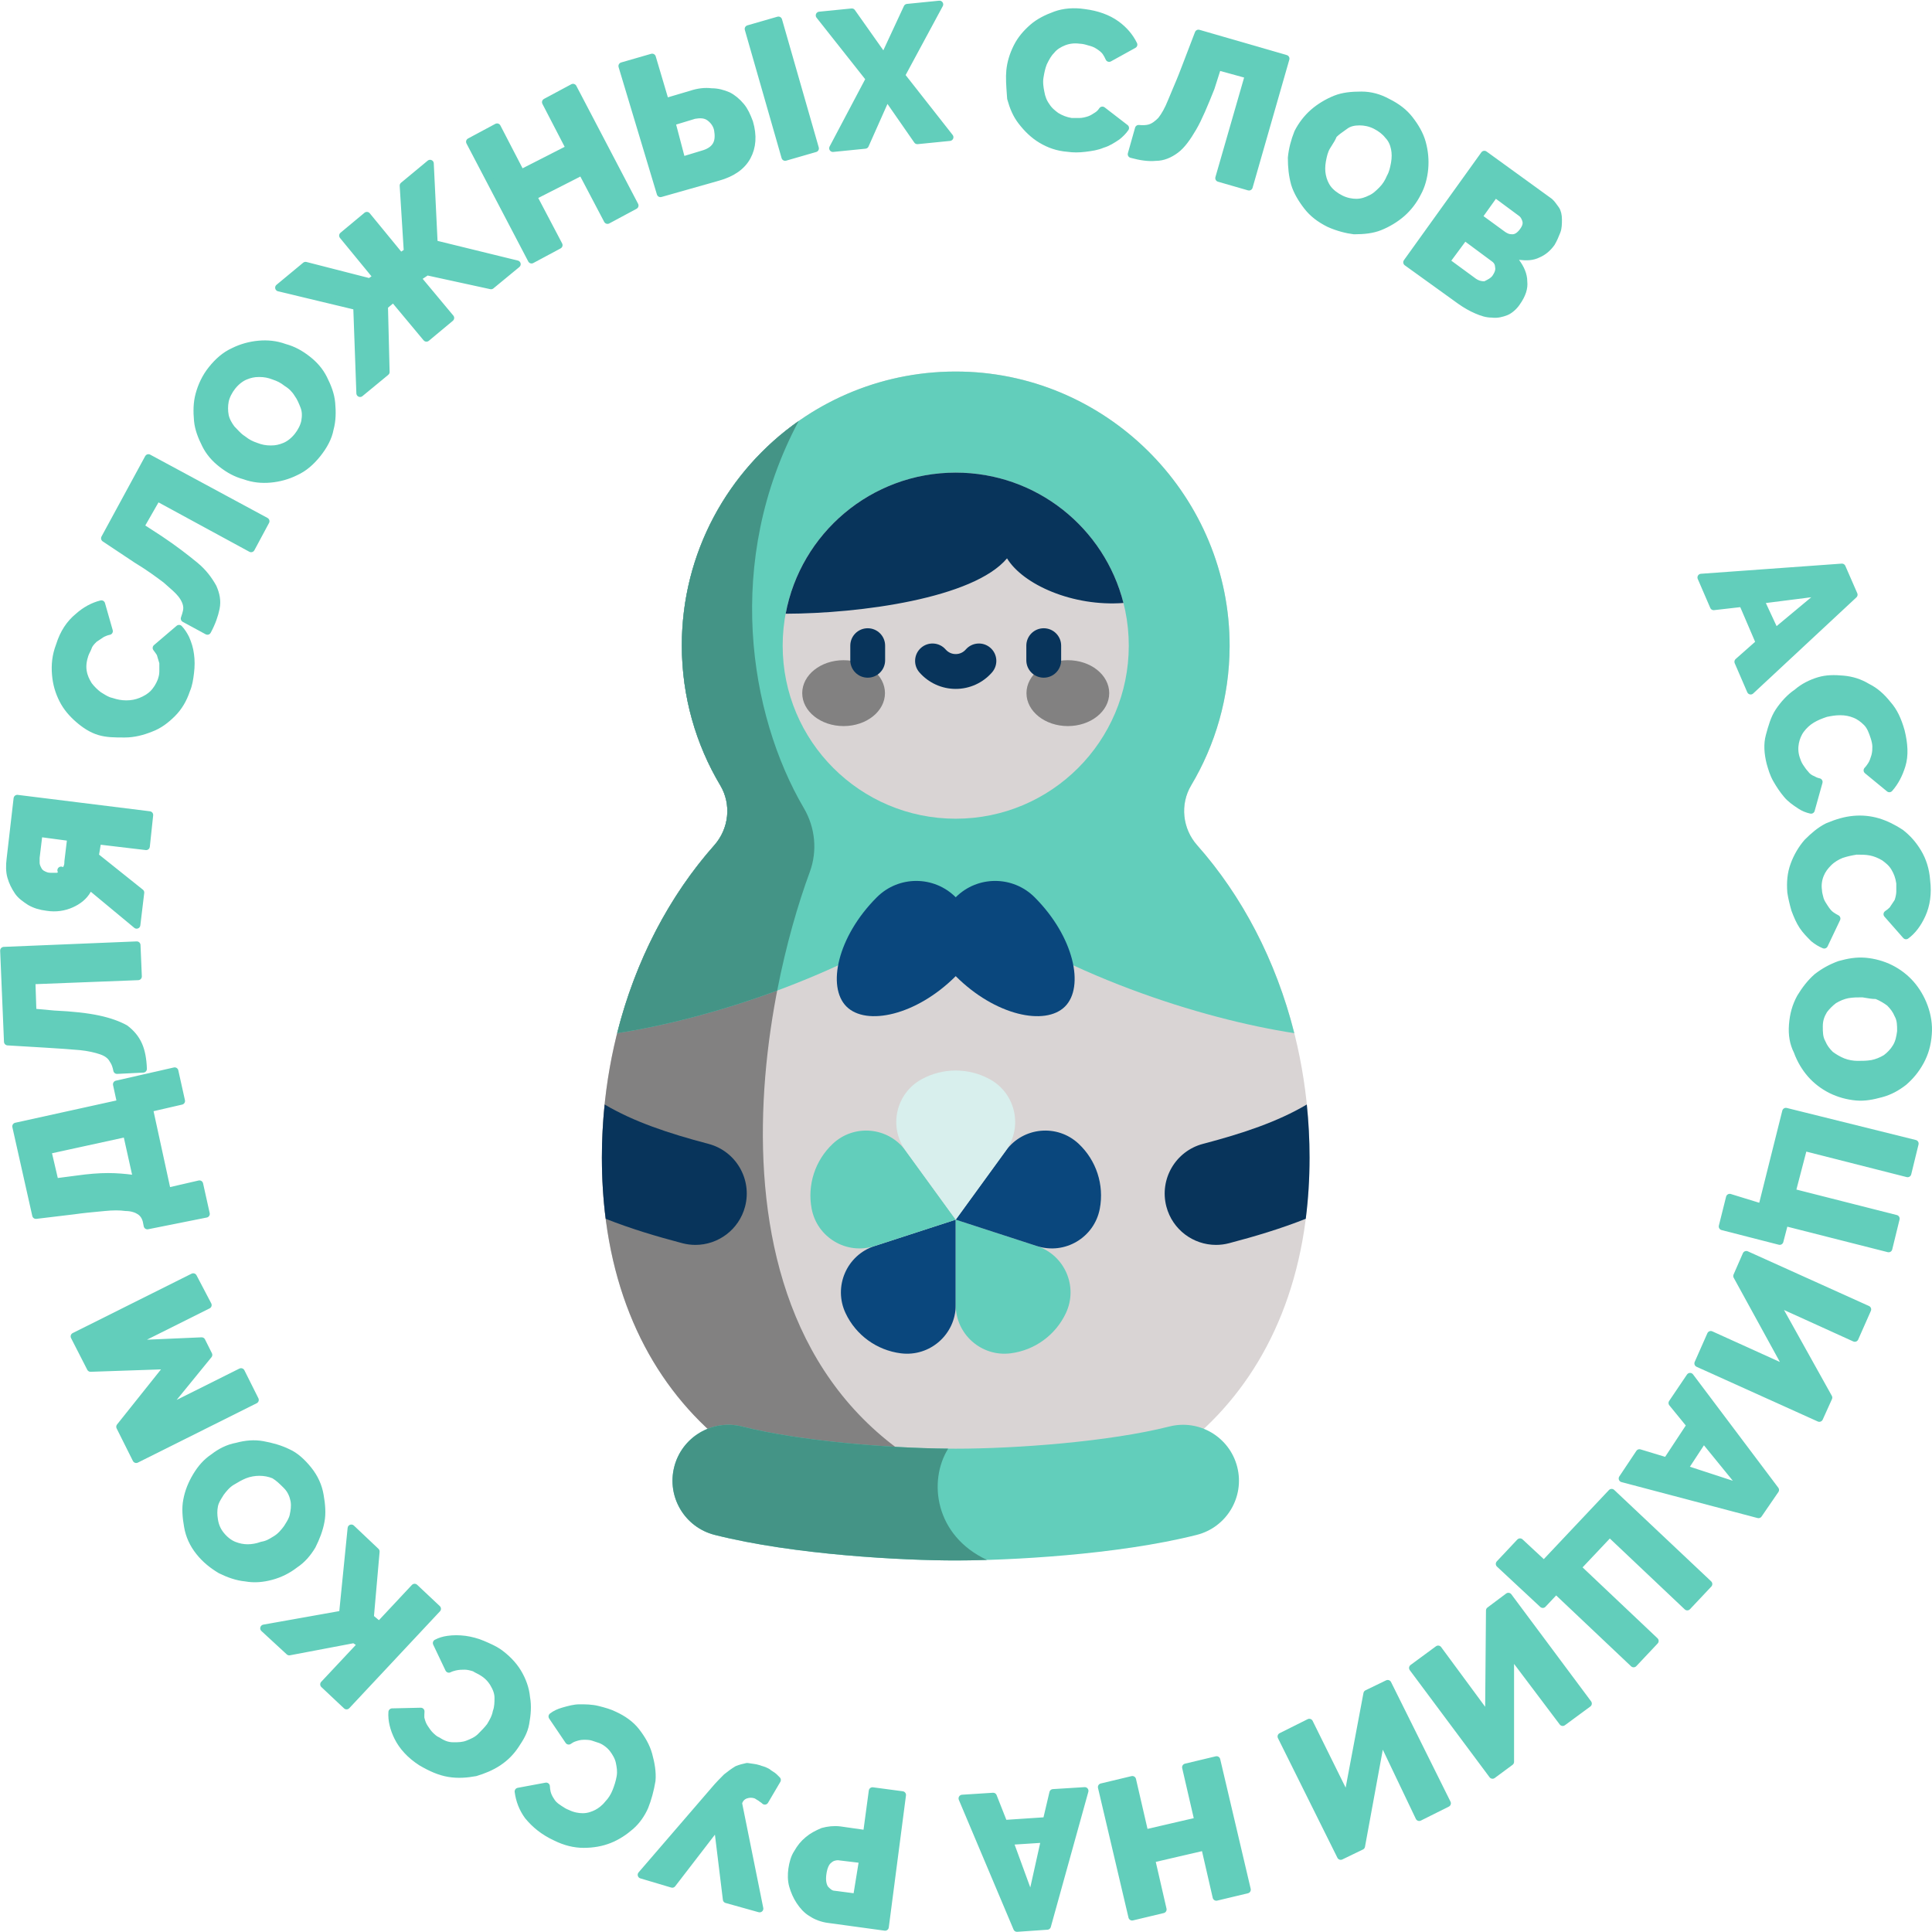 <svg width="260" height="260" viewBox="0 0 260 260" fill="none" xmlns="http://www.w3.org/2000/svg">
<path d="M236.528 86.745C236.689 86.602 236.741 86.372 236.656 86.174L234.656 81.511C234.569 81.308 234.359 81.186 234.14 81.211L230.62 81.613L228.936 77.715L247.878 76.348L249.484 80.029L235.597 92.96L233.911 89.058L236.528 86.745ZM238.632 84.472C238.697 84.613 238.824 84.715 238.975 84.749C239.127 84.783 239.286 84.745 239.405 84.646L244.071 80.76C244.242 80.618 244.298 80.38 244.21 80.176C244.121 79.972 243.908 79.852 243.688 79.88L237.578 80.657C237.419 80.677 237.28 80.772 237.203 80.911C237.126 81.051 237.12 81.219 237.187 81.364L238.632 84.472Z" fill="#62CEBB" stroke="#62CEBB" stroke-linejoin="round"/>
<path d="M251.271 92.461C251.282 92.468 251.293 92.474 251.305 92.48C252.336 92.995 253.171 93.719 254.026 94.787C254.032 94.794 254.037 94.801 254.043 94.807C254.861 95.727 255.389 96.866 255.822 98.379C256.254 100.109 256.344 101.669 255.939 102.987C255.562 104.21 255.025 105.247 254.262 106.114L251.295 103.673C251.525 103.429 251.684 103.191 251.827 102.976L251.833 102.968C252.057 102.631 252.192 102.198 252.283 101.903C252.303 101.841 252.32 101.785 252.336 101.738C252.34 101.726 252.343 101.714 252.346 101.701C252.472 101.197 252.472 100.813 252.472 100.478V100.47C252.472 100.054 252.34 99.548 252.225 99.201C252.219 99.183 252.213 99.166 252.207 99.147C251.998 98.522 251.744 97.758 251.215 97.23C250.739 96.754 250.24 96.374 249.603 96.12C248.987 95.874 248.368 95.751 247.64 95.751C246.923 95.751 246.327 95.87 245.778 95.98L245.764 95.983C245.744 95.987 245.724 95.992 245.704 95.999C245.021 96.226 244.427 96.462 243.827 96.821C243.206 97.194 242.715 97.686 242.351 98.171C241.965 98.686 241.717 99.315 241.594 99.927C241.469 100.555 241.468 101.311 241.721 102.071L241.727 102.089C241.836 102.413 241.965 102.801 242.224 103.19L242.242 103.216C242.441 103.515 242.674 103.864 242.919 104.119C243.196 104.513 243.586 104.776 243.975 104.919C244.218 105.07 244.493 105.173 244.777 105.233L243.725 109.001C243.192 108.885 242.722 108.694 242.251 108.38C241.577 107.931 240.971 107.524 240.469 106.921C239.936 106.283 239.508 105.642 239.075 104.884C238.666 104.169 238.458 103.451 238.235 102.672C237.914 101.386 237.822 100.152 238.123 99.047C238.461 97.809 238.776 96.671 239.39 95.751C240.032 94.788 240.878 93.844 241.806 93.226C241.825 93.214 241.842 93.2 241.858 93.186C242.683 92.465 243.727 91.94 244.784 91.623C245.804 91.317 246.841 91.311 248.039 91.42C249.192 91.525 250.229 91.837 251.271 92.461Z" fill="#62CEBB" stroke="#62CEBB" stroke-linejoin="round"/>
<path d="M249.462 110.293L249.462 110.293L249.467 110.293C250.514 110.188 251.67 110.293 252.718 110.607C253.767 110.922 254.828 111.449 255.791 112.088C256.733 112.823 257.466 113.661 258.099 114.715C258.724 115.756 259.145 117.012 259.251 118.49C259.251 118.499 259.252 118.508 259.253 118.516C259.466 120.214 259.251 121.783 258.629 123.129C258.066 124.349 257.352 125.286 256.504 125.901L253.976 123.026C254.217 122.87 254.438 122.692 254.659 122.472C254.682 122.448 254.703 122.423 254.722 122.395L255.055 121.896L255.388 121.396C255.413 121.359 255.432 121.319 255.447 121.277C255.562 120.93 255.694 120.424 255.694 120.009V120.007V120.005V120.003V120.001V119.999V119.997V119.995V119.993V119.991V119.989V119.987V119.985V119.983V119.981V119.979V119.977V119.975V119.973V119.971V119.969V119.967V119.965V119.963V119.961V119.959V119.957V119.955V119.953V119.951V119.949V119.947V119.945V119.943V119.941V119.939V119.937V119.935V119.933V119.931V119.929V119.927V119.924V119.922V119.92V119.918V119.916V119.914V119.912V119.91V119.908V119.906V119.904V119.902V119.9V119.898V119.896V119.894V119.891V119.889V119.887V119.885V119.883V119.881V119.879V119.877V119.875V119.873V119.871V119.868V119.866V119.864V119.862V119.86V119.858V119.856V119.854V119.852V119.849V119.847V119.845V119.843V119.841V119.839V119.837V119.835V119.832V119.83V119.828V119.826V119.824V119.822V119.82V119.817V119.815V119.813V119.811V119.809V119.807V119.805V119.802V119.8V119.798V119.796V119.794V119.792V119.789V119.787V119.785V119.783V119.781V119.779V119.776V119.774V119.772V119.77V119.768V119.766V119.763V119.761V119.759V119.757V119.755V119.752V119.75V119.748V119.746V119.744V119.741V119.739V119.737V119.735V119.733V119.73V119.728V119.726V119.724V119.722V119.719V119.717V119.715V119.713V119.711V119.708V119.706V119.704V119.702V119.7V119.697V119.695V119.693V119.691V119.688V119.686V119.684V119.682V119.68V119.677V119.675V119.673V119.671V119.668V119.666V119.664V119.662V119.659V119.657V119.655V119.653V119.65V119.648V119.646V119.644V119.642V119.639V119.637V119.635V119.633V119.63V119.628V119.626V119.624V119.621V119.619V119.617V119.615V119.612V119.61V119.608V119.606V119.603V119.601V119.599V119.597V119.594V119.592V119.59V119.587V119.585V119.583V119.581V119.578V119.576V119.574V119.572V119.569V119.567V119.565V119.563V119.56V119.558V119.556V119.554V119.551V119.549V119.547V119.544V119.542V119.54V119.538V119.535V119.533V119.531V119.529V119.526V119.524V119.522V119.519V119.517V119.515V119.513V119.51V119.508V119.506V119.504V119.501V119.499V119.497V119.494V119.492V119.49V119.488V119.485V119.483V119.481V119.479V119.476V119.474V119.472V119.469V119.467V119.465V119.463V119.46V119.458V119.456V119.453V119.451V119.449V119.447V119.444V119.442V119.44V119.438V119.435V119.433V119.431V119.428V119.426V119.424V119.422V119.419V119.417V119.415V119.413V119.41V119.408V119.406V119.403V119.401V119.399V119.397V119.394V119.392V119.39V119.388V119.385V119.383V119.381V119.378V119.376V119.374V119.372V119.369V119.367V119.365V119.363V119.36V119.358V119.356V119.353V119.351V119.349V119.347V119.344V119.342V119.34V119.338V119.335V119.333V119.331V119.329V119.326V119.324V119.322V119.32V119.317V119.315V119.313V119.31V119.308V119.306V119.304V119.301V119.299V119.297V119.295V119.292V119.29V119.288V119.286V119.283V119.281V119.279V119.277V119.274V119.272V119.27V119.268V119.265V119.263V119.261V119.259V119.257V119.254V119.252V119.25V119.248V119.245V119.243V119.241V119.239V119.236V119.234V119.232V119.23V119.227V119.225V119.223V119.221V119.219V119.216V119.214V119.212V119.21V119.207V119.205V119.203V119.201V119.199V119.196V119.194V119.192V119.19V119.188V119.185V119.183V119.181V119.179V119.177V119.174V119.172V119.17V119.168V119.166V119.163V119.161V119.159V119.157V119.155V119.152V119.15V119.148V119.146V119.144V119.141V119.139V119.137V119.135V119.133V119.131V119.128V119.126V119.124V119.122V119.12V119.118V119.115V119.113V119.111V119.109V119.107V119.105V119.102V119.1V119.098V119.096V119.094V119.092V119.09V119.087V119.085V119.083V119.081V119.079V119.077V119.075V119.072V119.07V119.068V119.066V119.064V119.062V119.06V119.058V119.055V119.053V119.051V119.049V119.047V119.045V119.043V119.041V119.039V119.036V119.034V119.032V119.03V119.028V119.026V119.024V119.022V119.02V119.018V119.016V119.013V119.011V119.009V119.007V119.005V119.003V119.001V118.999V118.997V118.995V118.993V118.991V118.989V118.987V118.985V118.982V118.98V118.978V118.976V118.974V118.972V118.97V118.968V118.966V118.964V118.962V118.96V118.958V118.956V118.954V118.952V118.95V118.948V118.946V118.944V118.942V118.94V118.938V118.936V118.934V118.932V118.93V118.928V118.926V118.924V118.922V118.92V118.918V118.916V118.914V118.912V118.91V118.908V118.906V118.904V118.902V118.9V118.898C255.694 118.875 255.693 118.851 255.689 118.828C255.568 117.979 255.321 117.361 254.956 116.754C254.573 116.114 254.061 115.731 253.626 115.405L253.606 115.39C253.592 115.38 253.578 115.37 253.563 115.361C252.965 115.003 252.356 114.757 251.737 114.634C251.133 114.513 250.426 114.513 249.886 114.513L249.862 114.513C249.834 114.513 249.807 114.515 249.78 114.52C249.102 114.632 248.517 114.749 247.815 114.983C247.806 114.986 247.796 114.989 247.787 114.993C247.182 115.235 246.565 115.601 246.064 116.102C245.588 116.578 245.208 117.077 244.953 117.713C244.707 118.328 244.578 119.072 244.696 119.83C244.703 120.151 244.791 120.482 244.874 120.793C244.894 120.869 244.914 120.944 244.933 121.018C244.936 121.03 244.939 121.043 244.943 121.055C245.076 121.452 245.33 121.833 245.539 122.146C245.545 122.155 245.551 122.164 245.557 122.173C245.564 122.183 245.57 122.193 245.577 122.202C245.786 122.516 246.056 122.922 246.474 123.2L246.493 123.213C246.69 123.344 246.912 123.493 247.175 123.619L245.496 127.151C245.026 126.956 244.558 126.688 244.088 126.3C243.534 125.745 243.02 125.228 242.612 124.616C242.204 124.004 241.888 123.277 241.56 122.405C241.344 121.646 241.133 120.799 241.027 120.065C240.922 118.68 241.031 117.538 241.444 116.405C241.865 115.247 242.496 114.195 243.228 113.356C244.095 112.49 244.932 111.765 245.959 111.249C247.258 110.709 248.314 110.397 249.462 110.293Z" fill="#62CEBB" stroke="#62CEBB" stroke-linejoin="round"/>
<path d="M259.473 139.173L259.473 139.176C259.367 140.557 259.05 141.709 258.422 142.86C257.79 144.017 257.056 144.858 256.209 145.6C255.254 146.341 254.315 146.858 253.174 147.169C251.969 147.498 250.927 147.701 249.796 147.598C248.632 147.492 247.471 147.175 246.419 146.649C245.365 146.123 244.417 145.386 243.683 144.547C242.946 143.706 242.311 142.649 241.888 141.486C241.881 141.468 241.874 141.45 241.865 141.433C241.355 140.414 241.145 139.286 241.25 137.921C241.356 136.543 241.671 135.394 242.296 134.245C242.94 133.175 243.681 132.227 244.514 131.496C245.463 130.76 246.409 130.234 247.569 129.811C248.76 129.487 249.8 129.285 251.04 129.388C252.203 129.494 253.364 129.811 254.415 130.336C255.469 130.863 256.417 131.6 257.151 132.439C257.888 133.28 258.523 134.336 258.946 135.5C259.369 136.663 259.578 137.923 259.473 139.173ZM250.721 133.725C250.694 133.721 250.667 133.719 250.639 133.719H250.624C249.967 133.719 249.376 133.719 248.668 133.836L248.653 133.839C248.033 133.963 247.425 134.209 246.827 134.567C246.812 134.576 246.798 134.585 246.784 134.596C246.302 134.957 245.824 135.435 245.462 135.917C245.452 135.931 245.442 135.945 245.433 135.96C245.068 136.568 244.806 137.212 244.806 138.104C244.806 138.127 244.806 138.149 244.806 138.172C244.806 138.882 244.806 139.657 245.19 140.324C245.445 140.944 245.819 141.433 246.286 141.899C246.303 141.916 246.321 141.932 246.34 141.946C246.812 142.3 247.406 142.657 248.009 142.898C248.63 143.146 249.361 143.267 249.973 143.267H249.987C250.645 143.267 251.236 143.267 251.943 143.149L251.959 143.146C252.578 143.022 253.187 142.777 253.785 142.419C253.8 142.41 253.814 142.4 253.828 142.39C254.313 142.026 254.806 141.536 255.179 140.915C255.568 140.267 255.688 139.624 255.8 138.841C255.804 138.818 255.805 138.794 255.805 138.77C255.805 138.748 255.805 138.726 255.805 138.703C255.806 137.993 255.806 137.218 255.422 136.55C255.167 135.931 254.792 135.442 254.326 134.975C254.309 134.958 254.291 134.943 254.272 134.929C253.8 134.575 253.206 134.218 252.602 133.976C252.543 133.953 252.48 133.941 252.417 133.941C251.988 133.941 251.561 133.868 251.015 133.775C250.921 133.759 250.823 133.742 250.721 133.725Z" fill="#62CEBB" stroke="#62CEBB" stroke-linejoin="round"/>
<path d="M236.605 162.34C236.736 162.38 236.878 162.365 236.998 162.297C237.117 162.23 237.204 162.116 237.237 161.983L240.338 149.589L257.701 153.901L256.717 157.923L243.208 154.494C242.941 154.426 242.671 154.587 242.601 154.852L241.268 159.959C241.234 160.088 241.253 160.225 241.321 160.34C241.389 160.454 241.5 160.537 241.629 160.57L255.147 164.001L254.162 168.025L240.653 164.597C240.386 164.529 240.115 164.689 240.046 164.955L239.505 167.027L231.803 165.053L232.776 161.162L236.605 162.34Z" fill="#62CEBB" stroke="#62CEBB" stroke-linejoin="round"/>
<path d="M240.292 175.838C240.095 175.749 239.864 175.796 239.717 175.955C239.571 176.114 239.543 176.348 239.648 176.537L246.081 188.085L244.835 190.842L228.522 183.48L230.228 179.622L239.323 183.743C239.519 183.832 239.75 183.785 239.896 183.628C240.043 183.47 240.072 183.236 239.968 183.047L233.754 171.717L235.008 168.853L251.315 176.212L249.609 180.07L240.292 175.838Z" fill="#62CEBB" stroke="#62CEBB" stroke-linejoin="round"/>
<path d="M223.942 196.533C224.154 196.597 224.382 196.514 224.504 196.33L227.282 192.111C227.402 191.929 227.39 191.689 227.252 191.52L225.042 188.811L227.441 185.259L238.914 200.509L236.65 203.807L218.336 198.969L220.63 195.53L223.942 196.533ZM227.001 197.113C226.916 197.243 226.896 197.406 226.948 197.553C226.999 197.699 227.116 197.814 227.264 197.862L233.041 199.749C233.252 199.818 233.483 199.74 233.609 199.557C233.734 199.374 233.724 199.13 233.584 198.958L229.696 194.185C229.595 194.061 229.441 193.993 229.282 194.001C229.123 194.009 228.977 194.093 228.89 194.227L227.001 197.113Z" fill="#62CEBB" stroke="#62CEBB" stroke-linejoin="round"/>
<path d="M207.415 210.187C207.616 210.374 207.93 210.364 208.119 210.164L216.886 200.869L229.935 213.172L227.066 216.218L216.987 206.682C216.89 206.591 216.762 206.542 216.629 206.545C216.496 206.549 216.371 206.606 216.28 206.702L212.613 210.588C212.424 210.788 212.433 211.104 212.633 211.294L222.714 220.832L219.845 223.878L209.765 214.342C209.669 214.251 209.54 214.202 209.407 214.206C209.275 214.209 209.149 214.266 209.058 214.363L207.621 215.888L201.798 210.463L204.557 207.528L207.415 210.187Z" fill="#62CEBB" stroke="#62CEBB" stroke-linejoin="round"/>
<path d="M204.155 223.619C204.025 223.447 203.801 223.377 203.597 223.446C203.393 223.514 203.256 223.705 203.256 223.92V237.101L200.859 238.875L190.125 224.468L193.54 221.954L199.465 229.989C199.592 230.163 199.817 230.235 200.021 230.168C200.226 230.102 200.365 229.912 200.367 229.697L200.476 216.733L202.988 214.851L213.72 229.255L210.301 231.772L204.155 223.619Z" fill="#62CEBB" stroke="#62CEBB" stroke-linejoin="round"/>
<path d="M186.542 235.25C186.449 235.054 186.24 234.941 186.025 234.97C185.81 234.998 185.638 235.162 185.599 235.375L183.201 248.448L180.43 249.787L172.429 233.691L176.2 231.807L180.643 240.794C180.739 240.987 180.947 241.097 181.16 241.067C181.373 241.038 181.543 240.876 181.583 240.665L183.981 227.924L186.752 226.583L194.754 242.679L190.989 244.56L186.542 235.25Z" fill="#62CEBB" stroke="#62CEBB" stroke-linejoin="round"/>
<path d="M152.355 257.954L148.251 240.499L152.387 239.51L153.94 246.236C153.97 246.365 154.05 246.477 154.163 246.547C154.275 246.617 154.411 246.64 154.54 246.61L160.762 245.167C161.031 245.105 161.198 244.836 161.136 244.567L159.581 237.835L163.721 236.845L167.825 254.301L163.69 255.289L162.247 249.009C162.218 248.879 162.138 248.767 162.025 248.696C161.912 248.626 161.776 248.603 161.647 248.633L155.425 250.077C155.157 250.139 154.989 250.407 155.051 250.676L156.496 256.965L152.355 257.954Z" fill="#62CEBB" stroke="#62CEBB" stroke-linejoin="round"/>
<path d="M134.964 245.085C135.044 245.288 135.246 245.415 135.463 245.401L140.462 245.068C140.681 245.053 140.865 244.897 140.916 244.683L141.719 241.27L145.981 241.004L140.931 259.193L136.862 259.476L129.498 242.025L133.654 241.76L134.964 245.085ZM136.508 247.733C136.351 247.743 136.208 247.827 136.122 247.959C136.036 248.091 136.017 248.256 136.071 248.404L138.182 254.177C138.258 254.385 138.463 254.519 138.684 254.504C138.906 254.489 139.091 254.33 139.14 254.114L140.473 248.119C140.507 247.965 140.467 247.805 140.364 247.685C140.262 247.566 140.109 247.501 139.952 247.511L136.508 247.733Z" fill="#62CEBB" stroke="#62CEBB" stroke-linejoin="round"/>
<path d="M121.426 241.557L119.112 259.325L111.5 258.283L111.5 258.283L111.494 258.283C110.679 258.181 109.864 257.874 109.265 257.475C109.256 257.468 109.246 257.462 109.236 257.456C108.556 257.068 108.052 256.475 107.626 255.837C107.216 255.222 106.902 254.494 106.691 253.757C106.494 253.068 106.49 252.255 106.594 251.522C106.702 250.77 106.911 249.971 107.293 249.398C107.299 249.388 107.305 249.379 107.311 249.369C107.73 248.636 108.138 248.129 108.752 247.617C109.356 247.114 109.963 246.805 110.711 246.484C111.428 246.283 112.235 246.187 113.032 246.286L116.139 246.729C116.271 246.748 116.405 246.713 116.511 246.633C116.617 246.552 116.687 246.433 116.705 246.301L117.416 241.023L121.426 241.557ZM116.036 250.755C116.058 250.62 116.024 250.483 115.942 250.374C115.86 250.265 115.738 250.194 115.602 250.178L112.825 249.845C112.805 249.843 112.785 249.842 112.765 249.842C112.347 249.842 111.892 249.975 111.558 250.287C111.3 250.475 111.123 250.755 110.999 251.049C110.866 251.365 110.774 251.744 110.715 252.158C110.595 253 110.699 253.696 111.016 254.172C111.034 254.199 111.055 254.224 111.079 254.248C111.096 254.265 111.113 254.283 111.131 254.301C111.405 254.577 111.759 254.933 112.284 254.949L114.812 255.278C115.079 255.313 115.326 255.129 115.37 254.862L116.036 250.755Z" fill="#62CEBB" stroke="#62CEBB" stroke-linejoin="round"/>
<path d="M103.413 238.595C103.436 238.618 103.462 238.639 103.489 238.657C103.609 238.737 103.705 238.797 103.785 238.848C103.966 238.963 104.069 239.028 104.191 239.15L104.583 239.542L102.927 242.357L102.898 242.328C102.806 242.236 102.685 242.156 102.613 242.108C102.608 242.105 102.604 242.102 102.599 242.099C102.556 242.07 102.523 242.048 102.495 242.027C102.481 242.017 102.471 242.01 102.463 242.003C102.456 241.998 102.453 241.995 102.453 241.995L102.453 241.995C102.415 241.957 102.371 241.925 102.323 241.901C102.243 241.861 102.183 241.821 102.099 241.766L102.094 241.763C102.012 241.708 101.907 241.638 101.768 241.568C101.747 241.558 101.725 241.548 101.702 241.541C101.267 241.396 100.822 241.396 100.387 241.541C99.904 241.702 99.565 242.041 99.404 242.523C99.376 242.606 99.371 242.695 99.388 242.78L102.226 256.856L97.779 255.612L96.708 246.84C96.683 246.638 96.54 246.471 96.344 246.418C96.148 246.364 95.939 246.434 95.816 246.595L90.47 253.539L86.318 252.303L96.146 240.899L96.146 240.899L96.151 240.892C96.682 240.256 97.322 239.615 97.767 239.169C98.294 238.749 98.707 238.441 99.212 238.135C99.681 237.95 100.067 237.85 100.548 237.751C100.728 237.783 100.912 237.807 101.084 237.83C101.166 237.84 101.246 237.851 101.321 237.862C101.59 237.9 101.853 237.948 102.135 238.04C102.283 238.108 102.424 238.143 102.522 238.168L102.534 238.171C102.651 238.2 102.71 238.217 102.765 238.244C102.828 238.275 102.896 238.306 102.955 238.332L102.969 238.338C103.035 238.368 103.095 238.395 103.154 238.424C103.274 238.484 103.358 238.539 103.413 238.595Z" fill="#62CEBB" stroke="#62CEBB" stroke-linejoin="round"/>
<path d="M74.771 247.23L74.771 247.23L74.758 247.224C73.167 246.482 72.007 245.534 71.055 244.374C70.322 243.363 69.914 242.273 69.759 241.09L73.501 240.395C73.514 240.669 73.545 240.958 73.618 241.249C73.75 241.777 74.013 242.172 74.229 242.496L74.242 242.515C74.521 242.932 74.927 243.202 75.241 243.411C75.251 243.418 75.26 243.424 75.27 243.431L75.297 243.449C75.601 243.652 75.969 243.897 76.354 244.032C77.09 244.393 77.824 244.514 78.436 244.514C79.215 244.514 79.853 244.253 80.326 244.017C80.826 243.767 81.43 243.288 81.813 242.788C82.302 242.292 82.661 241.686 82.899 241.091C83.129 240.518 83.365 239.815 83.484 239.1C83.61 238.343 83.484 237.712 83.374 237.166L83.37 237.144C83.237 236.478 82.85 235.851 82.502 235.387C82.116 234.874 81.488 234.371 80.843 234.113C80.834 234.109 80.825 234.106 80.816 234.103L79.816 233.77C79.404 233.633 78.892 233.633 78.578 233.633C78.567 233.633 78.557 233.633 78.547 233.633C78.021 233.633 77.623 233.766 77.292 233.876L77.278 233.881C77.019 233.967 76.772 234.101 76.535 234.275L74.318 230.996C74.734 230.671 75.221 230.448 75.795 230.284C76.587 230.058 77.296 229.859 77.991 229.859C78.776 229.859 79.605 229.862 80.425 230.067C81.312 230.288 82.043 230.5 82.656 230.806C82.662 230.809 82.667 230.811 82.673 230.814C83.843 231.346 84.881 232.079 85.596 232.997C86.351 233.967 86.976 235.018 87.285 236.152C87.611 237.345 87.815 238.492 87.716 239.62C87.5 240.911 87.177 242.088 86.752 243.153C86.331 244.096 85.705 245.028 84.883 245.747C84.027 246.495 83.075 247.127 82.027 247.546C80.982 247.964 79.824 248.176 78.547 248.176C77.3 248.176 76.043 247.865 74.771 247.23Z" fill="#62CEBB" stroke="#62CEBB" stroke-linejoin="round"/>
<path d="M52.772 230.405L56.629 230.317C56.605 230.597 56.605 230.866 56.605 231.112L56.605 231.136C56.605 231.177 56.61 231.217 56.62 231.257C56.735 231.72 56.863 232.119 57.133 232.523L57.151 232.55C57.359 232.863 57.605 233.23 57.862 233.488L57.867 233.493C57.976 233.602 58.13 233.755 58.302 233.896C58.457 234.023 58.654 234.162 58.878 234.25C59.572 234.705 60.212 234.966 60.993 234.966C61.007 234.966 61.021 234.966 61.035 234.966C61.671 234.966 62.311 234.966 62.956 234.708C62.967 234.704 62.978 234.7 62.989 234.695C63.524 234.482 64.162 234.227 64.68 233.71L64.694 233.695C65.128 233.262 65.593 232.797 65.948 232.324C65.958 232.31 65.968 232.296 65.977 232.281L65.995 232.251C66.309 231.728 66.675 231.119 66.81 230.382C67.048 229.749 67.048 229.026 67.048 228.509C67.048 228.496 67.048 228.484 67.048 228.471C67.048 227.785 66.775 227.137 66.421 226.549C66.048 225.927 65.548 225.426 64.927 225.051C64.737 224.926 64.551 224.833 64.392 224.754L64.383 224.749C64.213 224.664 64.074 224.594 63.937 224.503C63.9 224.478 63.86 224.459 63.817 224.444C63.47 224.329 62.964 224.197 62.548 224.197L62.533 224.197C62.205 224.197 61.709 224.197 61.205 224.323C60.932 224.391 60.667 224.467 60.408 224.603L58.751 221.117C59.226 220.864 59.717 220.721 60.286 220.64C61.013 220.536 61.744 220.535 62.593 220.641C63.335 220.747 64.178 220.959 64.907 221.271C65.692 221.607 66.423 221.922 67.044 222.334C68.108 223.079 69.052 224.028 69.674 225.065C70.31 226.123 70.724 227.273 70.827 228.406C70.829 228.42 70.831 228.435 70.833 228.45C71.04 229.585 70.94 230.738 70.722 231.934C70.52 233.045 70.019 233.859 69.354 234.855C68.724 235.799 67.993 236.529 67.049 237.159C66.112 237.782 65.061 238.207 63.987 238.531C62.804 238.744 61.653 238.843 60.409 238.636C59.165 238.429 58.006 237.909 56.699 237.148C55.214 236.192 54.172 235.037 53.552 233.798C52.988 232.671 52.691 231.492 52.772 230.405Z" fill="#62CEBB" stroke="#62CEBB" stroke-linejoin="round"/>
<path d="M48.248 221.709C48.349 221.601 48.397 221.455 48.381 221.309C48.364 221.163 48.283 221.032 48.161 220.95L47.828 220.728C47.719 220.656 47.586 220.629 47.457 220.653L38.928 222.271L35.52 219.129L45.75 217.307C45.97 217.268 46.137 217.087 46.159 216.865L47.28 205.666L50.587 208.797L49.83 217.437C49.816 217.6 49.882 217.76 50.008 217.865L50.675 218.42C50.878 218.59 51.179 218.571 51.36 218.378L55.795 213.637L58.843 216.504L46.639 229.54L43.591 226.673L48.248 221.709Z" fill="#62CEBB" stroke="#62CEBB" stroke-linejoin="round"/>
<path d="M43.057 201.244L43.057 201.244L43.059 201.251C43.277 202.45 43.375 203.709 43.171 204.727L43.171 204.727L43.17 204.735C42.96 205.887 42.541 206.944 42.001 208.025C41.365 209.08 40.638 209.902 39.718 210.515C39.708 210.521 39.698 210.529 39.688 210.536C38.741 211.273 37.689 211.798 36.531 212.114C35.363 212.432 34.218 212.532 33.085 212.326C33.071 212.324 33.056 212.321 33.041 212.32C31.91 212.217 30.757 211.805 29.681 211.269C28.614 210.627 27.669 209.889 26.831 208.842C25.993 207.795 25.475 206.652 25.268 205.409L25.268 205.409L25.267 205.402C25.048 204.202 24.95 202.943 25.154 201.926L25.154 201.926L25.155 201.917C25.366 200.763 25.786 199.709 26.425 198.643C27.063 197.581 27.794 196.754 28.718 196.138C28.728 196.131 28.738 196.124 28.748 196.116C29.697 195.379 30.735 194.864 31.863 194.659C31.878 194.657 31.892 194.654 31.905 194.65C33.073 194.332 34.218 194.231 35.351 194.437C36.547 194.655 37.719 194.977 38.772 195.503C38.779 195.506 38.785 195.509 38.792 195.512C39.69 195.911 40.63 196.732 41.494 197.81C42.332 198.857 42.85 200 43.057 201.244ZM38.618 205.68C38.628 205.666 38.638 205.652 38.646 205.637C38.699 205.549 38.756 205.46 38.813 205.367C39.08 204.943 39.376 204.471 39.486 203.924L39.49 203.902C39.599 203.356 39.726 202.724 39.6 201.967L39.597 201.951C39.476 201.348 39.225 200.573 38.571 199.92L38.547 199.895C38.01 199.359 37.528 198.877 36.919 198.512C36.897 198.499 36.873 198.487 36.848 198.477C36.232 198.231 35.614 198.108 34.885 198.108C34.273 198.108 33.542 198.229 32.922 198.477C32.329 198.714 31.744 199.064 31.202 199.389L31.183 199.4C30.535 199.789 30.039 200.419 29.708 200.861C29.697 200.875 29.688 200.889 29.679 200.904C29.626 200.992 29.57 201.082 29.512 201.174C29.245 201.598 28.949 202.07 28.84 202.618C28.714 203.242 28.717 203.86 28.837 204.574C28.96 205.314 29.213 205.951 29.717 206.581C30.202 207.186 30.823 207.692 31.477 207.954C32.087 208.197 32.706 208.322 33.329 208.322C33.923 208.322 34.628 208.209 35.237 207.975C35.984 207.857 36.481 207.549 36.93 207.27C37.002 207.226 37.072 207.183 37.142 207.141C37.79 206.752 38.286 206.122 38.618 205.68Z" fill="#62CEBB" stroke="#62CEBB" stroke-linejoin="round"/>
<path d="M27.984 175.63L19.552 179.843C19.341 179.949 19.232 180.187 19.291 180.416C19.351 180.644 19.561 180.8 19.797 180.79L27.139 180.471L28.071 182.334L23.387 188.079C23.238 188.261 23.237 188.523 23.385 188.707C23.532 188.891 23.788 188.947 23.998 188.842L32.439 184.625L34.325 188.393L18.332 196.383L16.144 192.009L22.055 184.599C22.177 184.446 22.198 184.237 22.111 184.062C22.023 183.888 21.842 183.781 21.647 183.787L12.188 184.11L10.007 179.846L26.004 171.854L27.984 175.63Z" fill="#62CEBB" stroke="#62CEBB" stroke-linejoin="round"/>
<path d="M22.998 160.24L26.84 159.354L27.731 163.359L19.834 164.937L19.71 164.317C19.709 164.309 19.707 164.301 19.705 164.294C19.568 163.747 19.282 163.301 18.831 163C18.419 162.726 17.779 162.479 16.923 162.472C16.101 162.358 15.18 162.362 14.06 162.474C13.803 162.5 13.525 162.526 13.231 162.553C12.272 162.643 11.133 162.749 9.934 162.92L4.833 163.532L2.153 151.584L15.772 148.584C16.041 148.525 16.212 148.259 16.153 147.989L15.703 145.92L23.507 144.143L24.401 148.164L20.552 149.052C20.285 149.113 20.117 149.378 20.176 149.645L22.398 159.859C22.426 159.989 22.506 160.103 22.619 160.175C22.731 160.246 22.868 160.27 22.998 160.24ZM17.153 152.983C17.093 152.714 16.827 152.544 16.558 152.603L6.892 154.712C6.762 154.741 6.648 154.821 6.576 154.934C6.505 155.047 6.482 155.184 6.512 155.314L7.29 158.645C7.348 158.895 7.587 159.06 7.841 159.027L10.397 158.694L10.397 158.694L10.403 158.693C11.94 158.474 13.36 158.365 14.554 158.365C15.746 158.365 16.835 158.473 17.714 158.583C17.875 158.603 18.036 158.544 18.145 158.424C18.255 158.303 18.299 158.137 18.264 157.979L17.153 152.983Z" fill="#62CEBB" stroke="#62CEBB" stroke-linejoin="round"/>
<path d="M7.287 136.493C7.295 136.493 7.302 136.494 7.31 136.494C9.739 136.605 11.709 136.825 13.227 137.15C14.73 137.472 15.895 137.896 16.837 138.414C17.654 139.032 18.252 139.739 18.652 140.639C19.015 141.454 19.227 142.543 19.268 143.846L15.747 144.022C15.649 143.527 15.508 143.037 15.202 142.614C14.895 142.032 14.324 141.645 13.601 141.404C12.902 141.172 11.977 140.941 10.826 140.826L10.826 140.826L10.822 140.826C9.592 140.714 8.031 140.603 6.14 140.491L1.036 140.185L0.521 127.926L18.409 127.19L18.588 131.407L4.758 131.943C4.483 131.953 4.268 132.184 4.278 132.459L4.389 135.789C4.397 136.042 4.592 136.248 4.843 136.271L7.287 136.493Z" fill="#62CEBB" stroke="#62CEBB" stroke-linejoin="round"/>
<path d="M19.665 113.902L13.613 113.184C13.348 113.153 13.105 113.335 13.061 113.598L12.839 114.931C12.809 115.109 12.878 115.29 13.02 115.403L18.913 120.114L18.389 124.477L12.54 119.624C12.426 119.529 12.275 119.49 12.129 119.517C11.983 119.545 11.856 119.636 11.784 119.766C11.296 120.643 10.506 121.247 9.574 121.661C8.656 122.069 7.532 122.273 6.304 122.069C6.301 122.068 6.299 122.068 6.296 122.068C6.292 122.067 6.288 122.066 6.284 122.066C5.451 121.962 4.744 121.758 4.04 121.359C3.364 120.909 2.793 120.518 2.416 119.953C1.994 119.322 1.686 118.702 1.481 117.984C1.285 117.298 1.278 116.485 1.385 115.63L1.386 115.625L2.328 107.467L20.115 109.676L19.665 113.902ZM5.732 112.186C5.6 112.168 5.466 112.204 5.36 112.286C5.254 112.368 5.186 112.489 5.17 112.622L4.836 115.397C4.834 115.417 4.833 115.437 4.833 115.457V115.458V115.459V115.461V115.462V115.463V115.465V115.466V115.467V115.469V115.47V115.471V115.472V115.474V115.475V115.476V115.478V115.479V115.48V115.482V115.483V115.484V115.485V115.487V115.488V115.489V115.491V115.492V115.493V115.495V115.496V115.497V115.499V115.5V115.501V115.502V115.504V115.505V115.506V115.508V115.509V115.51V115.512V115.513V115.514V115.515V115.517V115.518V115.519V115.521V115.522V115.523V115.525V115.526V115.527V115.528V115.53V115.531V115.532V115.534V115.535V115.536V115.538V115.539V115.54V115.541V115.543V115.544V115.545V115.547V115.548V115.549V115.551V115.552V115.553V115.554V115.556V115.557V115.558V115.56V115.561V115.562V115.564V115.565V115.566V115.567V115.569V115.57V115.571V115.573V115.574V115.575V115.577V115.578V115.579V115.58V115.582V115.583V115.584V115.586V115.587V115.588V115.59V115.591V115.592V115.593V115.595V115.596V115.597V115.599V115.6V115.601V115.603V115.604V115.605V115.606V115.608V115.609V115.61V115.612V115.613V115.614V115.616V115.617V115.618V115.62V115.621V115.622V115.623V115.625V115.626V115.627V115.629V115.63V115.631V115.633V115.634V115.635V115.636V115.638V115.639V115.64V115.642V115.643V115.644V115.646V115.647V115.648V115.649V115.651V115.652V115.653V115.655V115.656V115.657V115.659V115.66V115.661V115.662V115.664V115.665V115.666V115.668V115.669V115.67V115.672V115.673V115.674V115.675V115.677V115.678V115.679V115.681V115.682V115.683V115.685V115.686V115.687V115.688V115.69V115.691V115.692V115.694V115.695V115.696V115.698V115.699V115.7V115.701V115.703V115.704V115.705V115.707V115.708V115.709V115.711V115.712V115.713V115.714V115.716V115.717V115.718V115.72V115.721V115.722V115.724V115.725V115.726V115.727V115.729V115.73V115.731V115.733V115.734V115.735V115.737V115.738V115.739V115.74V115.742V115.743V115.744V115.746V115.747V115.748V115.75V115.751V115.752V115.754V115.755V115.756V115.757V115.759V115.76V115.761V115.763V115.764V115.765V115.767V115.768V115.769V115.77V115.772V115.773V115.774V115.776V115.777V115.778V115.78V115.781V115.782V115.783V115.785V115.786V115.787V115.789V115.79V115.791V115.793V115.794V115.795V115.796V115.798V115.799V115.8V115.802V115.803V115.804V115.806V115.807V115.808V115.809V115.811V115.812V115.813V115.815V115.816V115.817V115.819V115.82V115.821V115.822V115.824V115.825V115.826V115.828V115.829V115.83V115.832V115.833V115.834V115.835V115.837V115.838V115.839V115.841V115.842V115.843V115.845V115.846V115.847V115.848V115.85V115.851V115.852V115.854V115.855V115.856V115.858V115.859V115.86V115.861V115.863V115.864V115.865V115.867V115.868V115.869V115.871V115.872V115.873V115.874V115.876V115.877V115.878V115.88V115.881V115.882V115.884V115.885V115.886V115.888V115.889V115.89V115.891V115.893V115.894V115.895V115.897V115.898V115.899V115.901V115.902V115.903V115.904V115.906V115.907V115.908V115.91V115.911V115.912V115.914V115.915V115.916V115.917V115.919V115.92V115.921V115.923V115.924V115.925V115.927V115.928V115.929V115.93V115.932V115.933V115.934V115.936V115.937V115.938V115.94V115.941V115.942V115.943V115.945V115.946V115.947V115.949V115.95V115.951V115.953V115.954V115.955V115.956V115.958V115.959V115.96V115.962V115.963V115.964V115.966V115.967V115.968V115.969V115.971V115.972V115.973V115.975V115.976V115.977V115.979V115.98V115.981V115.982V115.984V115.985V115.986V115.988V115.989V115.99V115.992V115.993V115.994V115.995V115.997V115.998V115.999V116.001V116.002V116.003V116.005V116.006V116.007V116.008V116.01V116.011V116.012V116.014V116.015V116.016V116.018V116.019V116.02V116.022V116.023V116.024V116.025V116.027V116.028V116.029V116.031V116.032V116.033V116.035V116.036V116.037V116.038V116.04V116.041V116.042V116.044V116.045V116.046V116.048V116.049V116.05V116.051V116.053V116.054V116.055V116.057V116.058V116.059V116.061V116.062V116.063V116.064V116.066V116.067V116.068V116.07V116.071V116.072V116.074V116.075V116.076V116.077V116.079V116.08V116.081V116.083V116.084V116.085V116.087V116.088V116.089V116.09V116.092V116.093V116.094V116.096V116.097V116.098V116.1V116.101V116.102V116.103V116.105V116.106V116.107V116.109V116.11V116.111V116.113V116.114V116.115V116.116V116.118V116.119V116.12V116.122V116.123C4.833 116.466 4.993 116.784 5.092 116.98C5.097 116.991 5.103 117.002 5.108 117.013C5.179 117.154 5.263 117.287 5.382 117.406C5.502 117.526 5.635 117.61 5.776 117.68L5.789 117.687C6.014 117.8 6.325 117.955 6.777 117.955H6.779H6.781H6.783H6.785H6.787H6.789H6.791H6.793H6.795H6.797H6.799H6.801H6.803H6.804H6.806H6.808H6.81H6.812H6.814H6.816H6.818H6.82H6.822H6.824H6.826H6.828H6.83H6.832H6.834H6.836H6.838H6.84H6.842H6.844H6.845H6.847H6.849H6.851H6.853H6.855H6.857H6.859H6.861H6.863H6.865H6.867H6.869H6.871H6.873H6.875H6.877H6.879H6.881H6.882H6.884H6.886H6.888H6.89H6.892H6.894H6.896H6.898H6.9H6.902H6.904H6.906H6.908H6.91H6.912H6.914H6.915H6.917H6.919H6.921H6.923H6.925H6.927H6.929H6.931H6.933H6.935H6.937H6.939H6.941H6.943H6.945H6.947H6.948H6.95H6.952H6.954H6.956H6.958H6.96H6.962H6.964H6.966H6.968H6.97H6.972H6.974H6.975H6.977H6.979H6.981H6.983H6.985H6.987H6.989H6.991H6.993H6.995H6.997H6.999H7H7.002H7.004H7.006H7.008H7.01H7.012H7.014H7.016H7.018H7.02H7.022H7.023H7.025H7.027H7.029H7.031H7.033H7.035H7.037H7.039H7.041H7.043H7.044H7.046H7.048H7.05H7.052H7.054H7.056H7.058H7.06H7.062H7.063H7.065H7.067H7.069H7.071H7.073H7.075H7.077H7.079H7.081H7.082H7.084H7.086H7.088H7.09H7.092H7.094H7.096H7.098H7.099H7.101H7.103H7.105H7.107H7.109H7.111H7.113H7.114H7.116H7.118H7.12H7.122H7.124H7.126H7.128H7.129H7.131H7.133H7.135H7.137H7.139H7.141H7.143H7.144H7.146H7.148H7.15H7.152H7.154H7.156H7.157H7.159H7.161H7.163H7.165H7.167H7.169H7.17H7.172H7.174H7.176H7.178H7.18H7.181H7.183H7.185H7.187H7.189H7.191H7.192H7.194H7.196H7.198H7.2H7.202H7.203H7.205H7.207H7.209H7.211H7.213H7.214H7.216H7.218H7.22H7.222H7.224H7.225H7.227H7.229H7.231H7.233H7.234H7.236H7.238H7.24H7.242H7.243H7.245H7.247H7.249H7.251H7.252H7.254H7.256H7.258H7.26H7.261H7.263H7.265H7.267H7.269H7.27H7.272H7.274H7.276H7.277H7.279H7.281H7.283H7.285H7.286H7.288H7.29H7.292H7.293H7.295H7.297H7.299H7.301H7.302H7.304H7.306H7.308H7.309H7.311H7.313H7.315H7.316H7.318H7.32H7.322H7.323H7.325H7.327H7.329H7.33H7.332H7.334H7.335H7.337H7.339H7.341H7.342H7.344H7.346H7.348H7.349H7.351H7.353H7.354H7.356H7.358H7.36H7.361H7.363H7.365H7.366H7.368H7.37H7.372H7.373H7.375H7.377H7.378H7.38H7.382H7.383H7.385H7.387H7.388H7.39H7.392H7.394H7.395H7.397H7.399H7.4H7.402H7.404H7.405H7.407H7.409H7.41H7.412H7.414H7.415H7.417H7.419H7.42H7.422H7.424H7.425H7.427H7.428H7.43H7.432H7.433H7.435H7.437H7.438H7.44H7.442H7.443H7.445H7.446H7.448H7.45H7.451H7.453H7.455H7.456H7.458H7.459H7.461H7.463H7.464H7.466H7.467H7.469H7.471H7.472H7.474H7.475H7.477H7.479H7.48H7.482H7.483H7.485H7.487H7.488H7.49H7.491H7.493H7.494H7.496H7.498H7.499H7.501H7.502H7.504H7.505H7.507H7.508H7.51H7.512H7.513H7.515H7.516H7.518H7.519H7.521H7.522H7.524H7.525H7.527H7.528H7.53H7.531H7.533H7.535H7.536H7.538H7.539H7.541H7.542H7.544H7.545H7.547H7.548H7.55H7.551H7.553H7.554H7.556H7.557H7.559H7.56H7.561H7.563H7.564H7.566H7.567H7.569H7.57H7.572H7.573H7.575H7.576H7.578H7.579H7.581H7.582H7.583H7.585H7.586H7.588H7.589H7.591H7.592H7.593H7.595H7.596H7.598H7.599H7.601H7.602H7.603H7.605H7.606H7.608H7.609H7.61H7.612H7.613H7.615H7.616H7.617H7.619H7.62H7.622H7.623H7.624H7.626H7.627H7.628H7.63H7.631H7.633H7.634H7.635H7.637H7.638H7.639H7.641H7.642H7.643H7.645H7.646H7.647H7.649H7.65H7.651H7.653H7.654H7.655H7.657H7.658H7.659H7.661H7.662H7.663H7.665H7.666C7.744 117.955 7.82 117.937 7.889 117.902L7.896 117.899C8.002 117.846 8.124 117.785 8.233 117.723C8.339 117.663 8.47 117.58 8.575 117.476L8.221 117.122L8.575 117.476C8.679 117.371 8.762 117.24 8.822 117.134C8.885 117.025 8.945 116.904 8.999 116.797L9.002 116.791C9.165 116.464 9.166 116.141 9.166 115.931L9.496 113.185C9.528 112.913 9.336 112.666 9.065 112.63L5.732 112.186Z" fill="#62CEBB" stroke="#62CEBB" stroke-linejoin="round"/>
<path d="M8.021 86.883C8.025 86.873 8.029 86.863 8.032 86.853C8.561 85.159 9.399 83.914 10.537 82.983C10.544 82.978 10.55 82.973 10.555 82.968C11.48 82.137 12.559 81.557 13.645 81.292L14.687 84.937C14.379 85 14.074 85.108 13.775 85.257C13.756 85.266 13.738 85.277 13.721 85.288L12.721 85.954C12.694 85.973 12.668 85.994 12.645 86.017C12.633 86.029 12.62 86.042 12.608 86.054C12.306 86.356 12.007 86.654 11.858 87.1C11.815 87.227 11.749 87.361 11.663 87.535L11.656 87.548C11.577 87.705 11.48 87.899 11.413 88.1C11.176 88.81 11.043 89.564 11.172 90.338C11.298 91.093 11.556 91.6 11.903 92.179C11.912 92.194 11.922 92.208 11.932 92.222C12.294 92.704 12.772 93.181 13.254 93.543C13.268 93.553 13.282 93.563 13.297 93.571C13.385 93.624 13.475 93.681 13.567 93.739C13.983 93.999 14.446 94.289 14.979 94.403C15.672 94.632 16.276 94.753 16.998 94.753C17.727 94.753 18.345 94.63 18.961 94.384C19.556 94.146 20.177 93.781 20.573 93.385C21.075 92.884 21.442 92.268 21.684 91.663C21.688 91.654 21.691 91.645 21.694 91.636L21.699 91.621C21.809 91.291 21.942 90.893 21.942 90.367V90.365V90.363V90.361V90.359V90.357V90.356V90.353V90.352V90.35V90.348V90.346V90.344V90.342V90.34V90.338V90.336V90.334V90.332V90.33V90.328V90.326V90.324V90.322V90.32V90.318V90.316V90.314V90.312V90.31V90.308V90.305V90.303V90.302V90.299V90.297V90.295V90.293V90.291V90.289V90.287V90.285V90.283V90.281V90.279V90.277V90.275V90.273V90.271V90.269V90.267V90.265V90.263V90.26V90.258V90.256V90.254V90.252V90.25V90.248V90.246V90.244V90.242V90.24V90.237V90.236V90.233V90.231V90.229V90.227V90.225V90.223V90.221V90.219V90.216V90.214V90.212V90.21V90.208V90.206V90.204V90.202V90.2V90.197V90.195V90.193V90.191V90.189V90.187V90.185V90.183V90.18V90.178V90.176V90.174V90.172V90.17V90.168V90.165V90.163V90.161V90.159V90.157V90.154V90.152V90.15V90.148V90.146V90.144V90.141V90.139V90.137V90.135V90.133V90.131V90.129V90.126V90.124V90.122V90.12V90.118V90.115V90.113V90.111V90.109V90.107V90.105V90.102V90.1V90.098V90.096V90.094V90.091V90.089V90.087V90.085V90.082V90.08V90.078V90.076V90.074V90.071V90.069V90.067V90.065V90.063V90.06V90.058V90.056V90.054V90.052V90.049V90.047V90.045V90.043V90.04V90.038V90.036V90.034V90.031V90.029V90.027V90.025V90.022V90.02V90.018V90.016V90.014V90.011V90.009V90.007V90.005V90.002V90V89.998V89.996V89.993V89.991V89.989V89.987V89.984V89.982V89.98V89.978V89.975V89.973V89.971V89.969V89.966V89.964V89.962V89.96V89.957V89.955V89.953V89.951V89.948V89.946V89.944V89.942V89.939V89.937V89.935V89.933V89.93V89.928V89.926V89.924V89.921V89.919V89.917V89.914V89.912V89.91V89.908V89.905V89.903V89.901V89.899V89.896V89.894V89.892V89.889V89.887V89.885V89.883V89.88V89.878V89.876V89.874V89.871V89.869V89.867V89.865V89.862V89.86V89.858V89.855V89.853V89.851V89.849V89.846V89.844V89.842V89.839V89.837V89.835V89.833V89.83V89.828V89.826V89.823V89.821V89.819V89.817V89.814V89.812V89.81V89.808V89.805V89.803V89.801V89.799V89.796V89.794V89.792V89.789V89.787V89.785V89.782V89.78V89.778V89.776V89.773V89.771V89.769V89.767V89.764V89.762V89.76V89.757V89.755V89.753V89.751V89.748V89.746V89.744V89.742V89.739V89.737V89.735V89.733V89.73V89.728V89.726V89.723V89.721V89.719V89.717V89.714V89.712V89.71V89.708V89.705V89.703V89.701V89.698V89.696V89.694V89.692V89.689V89.687V89.685V89.683V89.68V89.678V89.676V89.674V89.671V89.669V89.667V89.665V89.662V89.66V89.658V89.656V89.653V89.651V89.649V89.647V89.644V89.642V89.64V89.638V89.635V89.633V89.631V89.629V89.626V89.624V89.622V89.62V89.617V89.615V89.613V89.611V89.608V89.606V89.604V89.602V89.6V89.597V89.595V89.593V89.591V89.588V89.586V89.584V89.582V89.579V89.577V89.575V89.573V89.57V89.568V89.566V89.564V89.562V89.559V89.557V89.555V89.553V89.551V89.548V89.546V89.544V89.542V89.54V89.537V89.535V89.533V89.531V89.529V89.526V89.524V89.522V89.52V89.518V89.515V89.513V89.511V89.509V89.507V89.504V89.502V89.5V89.498V89.496V89.494V89.491V89.489V89.487V89.485V89.483V89.481V89.478V89.476V89.474V89.472V89.47V89.468V89.465V89.463V89.461V89.459V89.457V89.455V89.453V89.45V89.448V89.446V89.444V89.442V89.44V89.438V89.435V89.433V89.431V89.429V89.427V89.425V89.423V89.42V89.418V89.416V89.414V89.412V89.41V89.408V89.406V89.403V89.401V89.399V89.397V89.395V89.393V89.391V89.389V89.387V89.385V89.382V89.38V89.378V89.376V89.374V89.372V89.37V89.368V89.366V89.364V89.362V89.36V89.358V89.356V89.353V89.351V89.349V89.347V89.345V89.343V89.341V89.339V89.337V89.335V89.333V89.331V89.329V89.327V89.325V89.323V89.321V89.319V89.317V89.315V89.313V89.311V89.309V89.307V89.305V89.303V89.301V89.299V89.297V89.295V89.293V89.291V89.289V89.287V89.285V89.283V89.281V89.279V89.277V89.275V89.273V89.271V89.269V89.267V89.265V89.263V89.261V89.259V89.257C21.942 89.203 21.933 89.15 21.916 89.099C21.865 88.945 21.812 88.762 21.756 88.564L21.754 88.558C21.7 88.368 21.642 88.165 21.583 87.989C21.569 87.947 21.549 87.906 21.525 87.869L21.517 87.858C21.378 87.65 21.229 87.426 21.045 87.197L24.096 84.596C24.44 84.956 24.74 85.422 24.988 85.915C25.306 86.659 25.509 87.276 25.612 88.098L25.612 88.098L25.613 88.107C25.717 88.834 25.718 89.677 25.612 90.527C25.501 91.418 25.395 92.13 25.093 92.835C25.088 92.847 25.083 92.86 25.078 92.873C24.656 94.141 24.027 95.181 23.2 96.008C22.338 96.869 21.399 97.592 20.271 98.001L20.257 98.007C19.182 98.437 18.025 98.749 16.776 98.749C15.429 98.749 14.393 98.745 13.364 98.436C12.347 98.132 11.41 97.514 10.55 96.763C9.695 96.015 8.965 95.176 8.446 94.14C7.918 93.084 7.603 92.035 7.497 90.77C7.391 89.498 7.498 88.244 8.021 86.883Z" fill="#62CEBB" stroke="#62CEBB" stroke-linejoin="round"/>
<path d="M33.793 73.813L21.57 67.17C21.331 67.04 21.032 67.125 20.897 67.361L19.119 70.469C18.988 70.699 19.059 70.992 19.281 71.137L21.5 72.578C23.481 73.898 25.022 75.107 26.236 76.1C27.388 77.042 28.126 78.089 28.66 79.045C29.072 79.977 29.256 80.862 29.062 81.832C28.875 82.768 28.519 83.797 27.913 84.919L24.829 83.246C24.892 83.061 24.954 82.879 25.004 82.712C25.091 82.423 25.164 82.116 25.164 81.819C25.164 81.222 24.874 80.559 24.388 79.952C23.97 79.431 23.375 78.913 22.658 78.29C22.55 78.196 22.44 78.1 22.327 78.001C22.317 77.993 22.307 77.985 22.297 77.977L22.294 77.975C21.406 77.31 20.06 76.301 18.376 75.29L14.1 72.442L19.977 61.625L35.764 70.143L33.793 73.813Z" fill="#62CEBB" stroke="#62CEBB" stroke-linejoin="round"/>
<path d="M39.789 63.49C39.783 63.493 39.778 63.495 39.772 63.498C38.72 64.024 37.559 64.341 36.395 64.447C35.235 64.552 34.088 64.446 32.945 64.031C32.932 64.026 32.919 64.022 32.906 64.018C31.76 63.706 30.819 63.186 29.859 62.44C28.909 61.702 28.184 60.87 27.667 59.836C27.121 58.746 26.709 57.702 26.606 56.573C26.498 55.379 26.502 54.225 26.813 53.086C27.131 51.92 27.659 50.763 28.498 49.715C29.355 48.645 30.296 47.817 31.426 47.304C31.431 47.301 31.437 47.299 31.442 47.296C32.495 46.77 33.656 46.453 34.819 46.348C35.98 46.242 37.127 46.348 38.27 46.764C38.283 46.768 38.296 46.773 38.309 46.776C39.455 47.088 40.396 47.608 41.355 48.354C42.306 49.093 43.031 49.925 43.548 50.958C44.094 52.048 44.506 53.092 44.608 54.221C44.717 55.415 44.713 56.569 44.402 57.708C44.398 57.722 44.395 57.736 44.392 57.75C44.19 58.861 43.575 60.007 42.716 61.08C41.86 62.149 40.919 62.977 39.789 63.49ZM41.042 56.716L41.044 56.7C41.163 55.99 41.174 55.331 40.904 54.656L40.892 54.626C40.682 54.1 40.443 53.502 40.078 53.009C39.71 52.403 39.221 51.913 38.615 51.544C38.023 51.075 37.531 50.831 36.835 50.598C36.223 50.355 35.609 50.234 34.885 50.234C34.144 50.234 33.636 50.362 33.033 50.603C32.379 50.864 31.758 51.371 31.273 51.976C30.791 52.578 30.415 53.316 30.284 53.967C30.16 54.587 30.16 55.319 30.284 55.939C30.418 56.605 30.804 57.232 31.152 57.696C31.167 57.715 31.182 57.732 31.199 57.749C31.32 57.87 31.437 57.994 31.553 58.117C31.905 58.49 32.252 58.857 32.71 59.139C33.303 59.608 33.795 59.853 34.491 60.086C35.102 60.328 35.717 60.449 36.441 60.449C37.182 60.449 37.69 60.321 38.293 60.08C38.947 59.819 39.568 59.312 40.053 58.707C40.535 58.105 40.911 57.367 41.042 56.716Z" fill="#62CEBB" stroke="#62CEBB" stroke-linejoin="round"/>
<path d="M48.05 41.613C48.042 41.389 47.885 41.197 47.667 41.145L37.529 38.714L41.118 35.74L49.537 37.897C49.675 37.932 49.82 37.907 49.938 37.829L50.272 37.607C50.389 37.528 50.468 37.404 50.489 37.264C50.51 37.124 50.471 36.983 50.381 36.873L46.141 31.706L49.372 29.016L53.608 34.177C53.77 34.376 54.057 34.419 54.271 34.276L54.605 34.054C54.753 33.955 54.837 33.785 54.826 33.607L54.287 24.979L57.876 22.005L58.383 32.441C58.394 32.662 58.548 32.85 58.763 32.902L69.572 35.551L66.084 38.426L57.656 36.591C57.523 36.562 57.385 36.588 57.272 36.663L56.605 37.107C56.487 37.186 56.408 37.311 56.388 37.452C56.367 37.592 56.408 37.735 56.499 37.844L60.622 42.788L57.391 45.479L53.267 40.534C53.09 40.322 52.775 40.293 52.563 40.47L51.897 41.025C51.779 41.123 51.713 41.269 51.717 41.422L51.933 50.059L48.458 52.924L48.05 41.613Z" fill="#62CEBB" stroke="#62CEBB" stroke-linejoin="round"/>
<path d="M85.429 27.658L81.754 29.629L78.545 23.525C78.417 23.283 78.119 23.188 77.875 23.312L72.209 26.198C72.09 26.259 72 26.365 71.96 26.492C71.919 26.62 71.931 26.758 71.994 26.877L75.207 32.988L71.534 34.957L63.221 19.079L66.893 17.111L69.881 22.877C70.008 23.121 70.307 23.218 70.552 23.093L76.218 20.206C76.337 20.146 76.427 20.041 76.467 19.914C76.508 19.787 76.496 19.649 76.435 19.531L73.44 13.752L77.116 11.781L85.429 27.658Z" fill="#62CEBB" stroke="#62CEBB" stroke-linejoin="round"/>
<path d="M89.4 13.242C89.478 13.507 89.756 13.658 90.021 13.579L93.021 12.691L93.037 12.686C93.976 12.373 94.9 12.274 95.705 12.375C95.726 12.377 95.747 12.379 95.767 12.379C96.562 12.379 97.267 12.575 98.001 12.888C98.59 13.185 99.199 13.688 99.716 14.308C100.21 14.901 100.519 15.603 100.848 16.478C101.368 18.258 101.25 19.778 100.549 21.078C99.855 22.366 98.546 23.3 96.633 23.831L96.631 23.831L88.883 26.029L83.727 8.888L87.763 7.723L89.4 13.242ZM91.618 21.109C91.652 21.241 91.739 21.352 91.857 21.419C91.976 21.485 92.117 21.5 92.247 21.46L94.802 20.683L94.802 20.683L94.814 20.679C95.554 20.433 96.134 20.034 96.437 19.43C96.733 18.838 96.709 18.15 96.594 17.458L96.591 17.442C96.45 16.74 96.031 16.197 95.512 15.808C94.891 15.343 94.149 15.379 93.463 15.493C93.442 15.497 93.421 15.502 93.4 15.508L90.845 16.285C90.587 16.363 90.438 16.631 90.507 16.891L91.618 21.109ZM109.703 19.974L105.664 21.14L100.718 3.894L104.757 2.729L109.703 19.974Z" fill="#62CEBB" stroke="#62CEBB" stroke-linejoin="round"/>
<path d="M116.824 10.347L110.28 2.072L114.636 1.637L118.467 7.06C118.57 7.206 118.743 7.286 118.921 7.27C119.098 7.254 119.254 7.144 119.329 6.983L122.098 1.024L126.433 0.591L121.435 9.865C121.341 10.04 121.359 10.255 121.482 10.411L127.808 18.466L123.452 18.901L119.842 13.703C119.739 13.555 119.564 13.473 119.384 13.49C119.204 13.507 119.048 13.62 118.974 13.785L116.426 19.514L112.087 19.948L116.874 10.891C116.966 10.716 116.947 10.503 116.824 10.347Z" fill="#62CEBB" stroke="#62CEBB" stroke-linejoin="round"/>
<path d="M145.908 1.716L145.908 1.716L145.922 1.718C147.636 1.932 149.106 2.464 150.245 3.292C151.269 4.036 152.037 4.938 152.56 6.003L149.263 7.824C149.14 7.536 148.991 7.271 148.844 7.05C148.566 6.633 148.16 6.363 147.846 6.154C147.836 6.148 147.826 6.141 147.817 6.135C147.417 5.869 147.023 5.741 146.568 5.626C146.232 5.516 145.755 5.392 145.354 5.385C144.501 5.269 143.757 5.393 143.132 5.642C142.549 5.875 141.909 6.243 141.496 6.777C141.01 7.27 140.758 7.773 140.442 8.405L140.426 8.436C140.42 8.449 140.414 8.461 140.409 8.474C140.166 9.083 140.048 9.683 139.936 10.354C139.809 11.115 139.937 11.856 140.048 12.414C140.169 13.129 140.411 13.754 140.791 14.268C141.174 14.895 141.678 15.273 142.108 15.595L142.129 15.61C142.143 15.62 142.157 15.63 142.172 15.639C142.774 16 143.389 16.247 144.124 16.369C144.151 16.374 144.179 16.376 144.206 16.376H144.208H144.21H144.212H144.214H144.216H144.218H144.22H144.222H144.224H144.226H144.228H144.23H144.232H144.234H144.236H144.238H144.24H144.242H144.243H144.245H144.247H144.249H144.251H144.253H144.255H144.257H144.259H144.261H144.263H144.265H144.267H144.269H144.271H144.273H144.275H144.277H144.279H144.281H144.283H144.285H144.287H144.288H144.29H144.292H144.294H144.296H144.298H144.3H144.302H144.304H144.306H144.308H144.31H144.312H144.314H144.316H144.318H144.32H144.322H144.324H144.326H144.328H144.33H144.332H144.334H144.336H144.337H144.339H144.341H144.343H144.345H144.347H144.349H144.351H144.353H144.355H144.357H144.359H144.361H144.363H144.365H144.367H144.369H144.371H144.373H144.375H144.377H144.379H144.381H144.383H144.385H144.387H144.389H144.391H144.393H144.395H144.397H144.399H144.401H144.403H144.404H144.406H144.408H144.41H144.412H144.414H144.416H144.418H144.42H144.422H144.424H144.426H144.428H144.43H144.432H144.434H144.436H144.438H144.44H144.442H144.444H144.446H144.448H144.45H144.452H144.454H144.456H144.458H144.46H144.462H144.464H144.466H144.468H144.47H144.472H144.474H144.476H144.478H144.48H144.482H144.484H144.486H144.488H144.49H144.492H144.494H144.496H144.498H144.5H144.502H144.504H144.506H144.508H144.51H144.512H144.514H144.516H144.518H144.52H144.522H144.524H144.526H144.528H144.53H144.532H144.534H144.536H144.538H144.54H144.542H144.544H144.546H144.549H144.551H144.553H144.555H144.557H144.559H144.561H144.563H144.565H144.567H144.569H144.571H144.573H144.575H144.577H144.579H144.581H144.583H144.585H144.587H144.589H144.591H144.593H144.595H144.597H144.599H144.602H144.604H144.606H144.608H144.61H144.612H144.614H144.616H144.618H144.62H144.622H144.624H144.626H144.628H144.63H144.632H144.634H144.637H144.639H144.641H144.643H144.645H144.647H144.649H144.651H144.653H144.655H144.657H144.659H144.661H144.664H144.666H144.668H144.67H144.672H144.674H144.676H144.678H144.68H144.682H144.684H144.687H144.689H144.691H144.693H144.695H144.697H144.699H144.701H144.703H144.705H144.708H144.71H144.712H144.714H144.716H144.718H144.72H144.722H144.724H144.727H144.729H144.731H144.733H144.735H144.737H144.739H144.741H144.744H144.746H144.748H144.75H144.752H144.754H144.756H144.759H144.761H144.763H144.765H144.767H144.769H144.771H144.774H144.776H144.778H144.78H144.782H144.784H144.786H144.789H144.791H144.793H144.795H144.797H144.799H144.802H144.804H144.806H144.808H144.81H144.812H144.815H144.817H144.819H144.821H144.823H144.826H144.828H144.83H144.832H144.834H144.836H144.839H144.841H144.843H144.845H144.847H144.85H144.852H144.854H144.856H144.858H144.861H144.863H144.865H144.867H144.869H144.872H144.874H144.876H144.878H144.881H144.883H144.885H144.887H144.889H144.892H144.894H144.896H144.898H144.901H144.903H144.905H144.907H144.91H144.912H144.914H144.916H144.919H144.921H144.923H144.925H144.928H144.93H144.932H144.934H144.937H144.939H144.941H144.944H144.946H144.948H144.95H144.953H144.955H144.957H144.959H144.962H144.964H144.966H144.969H144.971H144.973H144.975H144.978H144.98H144.982H144.985H144.987H144.989H144.992H144.994H144.996H144.999H145.001H145.003H145.005H145.008H145.01H145.012H145.015H145.017H145.019H145.022H145.024H145.026H145.029H145.031H145.033H145.036H145.038H145.041H145.043H145.045H145.048H145.05H145.052H145.055H145.057H145.059H145.062H145.064H145.066H145.069H145.071H145.074H145.076H145.078H145.081H145.083H145.086H145.088H145.09H145.093H145.095H145.098H145.1H145.102H145.105H145.107H145.11H145.112H145.114H145.117H145.119H145.122H145.124H145.126H145.129H145.131H145.134H145.136H145.139H145.141H145.143H145.146H145.148H145.151H145.153H145.156H145.158H145.161H145.163H145.166H145.168H145.17H145.173H145.175H145.178H145.18H145.183H145.185H145.188H145.19H145.193H145.195H145.198H145.2H145.203H145.205H145.208H145.21H145.213H145.215H145.218H145.22H145.223H145.225H145.228H145.23H145.233H145.235H145.238H145.24H145.243H145.245H145.248H145.251H145.253H145.256H145.258H145.261H145.263H145.266H145.268H145.271H145.273H145.276H145.279H145.281H145.284H145.286H145.289H145.291H145.294H145.297H145.299H145.302H145.304H145.307H145.31H145.312H145.315H145.317C145.733 16.376 146.239 16.244 146.586 16.128C146.984 15.996 147.365 15.742 147.678 15.534C147.687 15.527 147.696 15.521 147.705 15.515C147.977 15.335 148.183 15.104 148.355 14.846L151.441 17.225C151.156 17.648 150.768 18.027 150.355 18.359C149.684 18.805 149.086 19.197 148.402 19.392C148.382 19.398 148.362 19.405 148.342 19.413C147.637 19.715 146.925 19.82 146.033 19.932C145.182 20.038 144.45 20.037 143.722 19.933C143.711 19.931 143.7 19.93 143.689 19.929C142.331 19.825 141.183 19.409 140.131 18.778C139.088 18.153 138.243 17.313 137.491 16.346C136.778 15.431 136.358 14.405 136.036 13.238C136.026 13.098 136.016 12.961 136.006 12.828C135.908 11.479 135.832 10.438 135.927 9.487C136.031 8.444 136.345 7.392 136.877 6.33C137.395 5.294 138.125 4.455 138.981 3.708C139.805 2.987 140.852 2.458 142.044 2.025C143.176 1.614 144.534 1.505 145.908 1.716Z" fill="#62CEBB" stroke="#62CEBB" stroke-linejoin="round"/>
<path d="M155.539 21.148C155.522 21.148 155.506 21.149 155.489 21.151C154.587 21.241 153.492 21.092 152.266 20.752L153.236 17.317C153.763 17.371 154.241 17.353 154.66 17.249C155.242 17.103 155.766 16.688 156.226 16.229C156.239 16.216 156.251 16.202 156.262 16.188C156.747 15.583 157.213 14.759 157.67 13.619C157.822 13.238 158.007 12.803 158.213 12.32C158.585 11.448 159.023 10.421 159.45 9.281C159.451 9.28 159.451 9.28 159.451 9.279L161.285 4.494L173.03 7.891L168.084 25.137L164.046 23.971L167.907 10.574C167.944 10.446 167.928 10.308 167.863 10.191C167.797 10.075 167.688 9.989 167.559 9.954L164.337 9.065C164.079 8.994 163.81 9.14 163.728 9.396L162.956 11.821C162.066 14.043 161.304 15.887 160.551 17.177C159.776 18.505 159.041 19.537 158.239 20.138C157.407 20.761 156.51 21.148 155.539 21.148Z" fill="#62CEBB" stroke="#62CEBB" stroke-linejoin="round"/>
<path d="M186.74 13.761C186.746 13.764 186.751 13.767 186.756 13.769C188.037 14.409 188.973 15.142 189.696 16.071C190.451 17.041 191.076 18.092 191.386 19.226C191.704 20.392 191.809 21.553 191.703 22.713C191.597 23.879 191.28 25.03 190.764 25.957C190.761 25.963 190.757 25.97 190.754 25.976C190.228 27.029 189.49 27.976 188.65 28.71C187.807 29.447 186.745 30.085 185.683 30.509C184.668 30.915 183.531 31.027 182.23 31.029C181.286 30.92 180.022 30.603 178.862 30.078C177.586 29.439 176.653 28.707 175.931 27.78C175.176 26.809 174.549 25.757 174.24 24.73C173.924 23.571 173.816 22.515 173.814 21.227C173.922 20.078 174.236 18.92 174.66 17.857C175.186 16.812 175.92 15.871 176.754 15.142C177.598 14.404 178.66 13.767 179.722 13.342C180.744 12.934 181.89 12.823 183.202 12.823C184.445 12.823 185.585 13.131 186.74 13.761ZM177.935 21.661L177.932 21.677C177.813 22.392 177.81 23.009 177.935 23.634C178.057 24.247 178.305 24.875 178.692 25.39C179.082 25.91 179.705 26.399 180.424 26.758C181.17 27.131 181.915 27.255 182.536 27.255C183.306 27.255 183.937 27.001 184.408 26.767C185.05 26.504 185.551 26.003 185.969 25.586C185.979 25.575 185.989 25.565 186 25.554C186.491 25.063 186.854 24.462 187.096 23.869C187.434 23.287 187.565 22.616 187.664 22.112C187.673 22.062 187.683 22.015 187.692 21.968L187.695 21.952C187.814 21.238 187.817 20.621 187.692 19.996C187.571 19.39 187.322 18.743 186.803 18.211C186.411 17.702 185.798 17.224 185.092 16.871C184.346 16.498 183.601 16.375 182.98 16.375C182.265 16.375 181.583 16.492 181.014 16.918C180.91 16.997 180.787 17.082 180.655 17.174C180.297 17.425 179.864 17.727 179.516 18.075C179.468 18.123 179.43 18.18 179.405 18.243C179.263 18.597 179.081 18.883 178.859 19.232C178.764 19.381 178.662 19.543 178.552 19.726C178.198 20.315 178.063 21.004 177.963 21.517C177.953 21.567 177.944 21.615 177.935 21.661Z" fill="#62CEBB" stroke="#62CEBB" stroke-linejoin="round"/>
<path d="M204.124 40.678L204.124 40.678L204.117 40.688C203.718 41.286 203.126 41.766 202.681 41.944C202.156 42.154 201.476 42.339 200.826 42.246C200.803 42.243 200.779 42.241 200.756 42.241C200.081 42.241 199.49 42.051 198.731 41.727C197.99 41.409 197.244 40.984 196.492 40.448C196.492 40.447 196.492 40.447 196.491 40.447L189.343 35.3L199.758 20.793L208.239 26.938C208.251 26.946 208.263 26.954 208.276 26.962C208.639 27.179 208.875 27.506 209.154 27.891C209.218 27.98 209.284 28.071 209.355 28.165C209.591 28.48 209.699 29.014 209.699 29.53C209.699 30.107 209.693 30.671 209.513 31.121C209.291 31.674 209.085 32.187 208.781 32.697C208.274 33.401 207.681 33.887 207.003 34.177C206.999 34.179 206.996 34.18 206.993 34.182C206.987 34.184 206.982 34.187 206.976 34.19C206.219 34.568 205.449 34.581 204.477 34.473C204.279 34.451 204.087 34.549 203.988 34.722C203.889 34.895 203.902 35.111 204.022 35.27C204.651 36.108 205.033 37.003 205.033 37.856C205.033 37.875 205.034 37.893 205.036 37.912C205.129 38.749 204.86 39.627 204.124 40.678ZM197.498 32.126C197.392 32.047 197.258 32.014 197.127 32.033C196.996 32.053 196.878 32.124 196.799 32.23L194.91 34.784C194.831 34.891 194.798 35.025 194.818 35.156C194.838 35.288 194.909 35.406 195.016 35.484L198.349 37.927C198.355 37.931 198.361 37.935 198.368 37.94C198.78 38.215 199.21 38.356 199.756 38.356C199.833 38.356 199.91 38.339 199.979 38.304L199.991 38.298C200.205 38.191 200.448 38.07 200.665 37.93C200.886 37.788 201.117 37.605 201.283 37.357C201.405 37.173 201.541 36.941 201.629 36.693C201.707 36.474 201.77 36.187 201.699 35.895C201.687 35.612 201.606 35.367 201.457 35.155C201.308 34.943 201.111 34.792 200.933 34.672L197.498 32.126ZM201.609 26.353C201.501 26.273 201.366 26.24 201.233 26.261C201.101 26.282 200.982 26.355 200.905 26.464L199.238 28.796C199.079 29.018 199.129 29.328 199.35 29.49L202.239 31.599C202.244 31.604 202.25 31.608 202.256 31.612C202.429 31.727 202.609 31.838 202.821 31.915C203.04 31.995 203.266 32.029 203.533 32.029C204.105 32.029 204.568 31.649 204.933 31.163C205.295 30.681 205.532 30.168 205.341 29.594C205.281 29.416 205.209 29.226 205.088 29.045C204.965 28.86 204.806 28.706 204.599 28.566L201.609 26.353Z" fill="#62CEBB" stroke="#62CEBB" stroke-linejoin="round"/>
<path d="M160.303 105.687C163.565 100.213 165.451 93.825 165.476 86.996C165.549 67.037 149.441 50.47 129.488 50.01C108.733 49.532 91.759 66.213 91.759 86.859C91.759 93.742 93.649 100.181 96.935 105.692C98.464 108.256 98.104 111.519 96.124 113.753C86.819 124.25 81.001 139.2 81.001 155.793C81.001 187.558 102.32 204.434 128.618 204.434C154.916 204.434 176.235 187.558 176.235 155.793C176.235 139.2 170.417 124.25 161.111 113.753C159.129 111.517 158.774 108.253 160.303 105.687Z" fill="#D9D4D4"/>
<path d="M108.977 117.35C110.024 114.51 109.713 111.367 108.181 108.757C100.774 96.136 97.465 75.424 107.482 56.66C97.974 63.327 91.758 74.366 91.758 86.859C91.758 93.742 93.648 100.181 96.934 105.692C98.463 108.256 98.103 111.519 96.123 113.753C86.818 124.25 81 139.2 81 155.793C81 187.558 102.319 204.434 128.617 204.434C132.468 204.434 136.212 204.069 139.799 203.352C92.433 192.479 100.851 139.393 108.977 117.35Z" fill="#828181"/>
<path d="M128.617 210C121.623 210 106.92 209.275 96.18 206.558C92.152 205.54 89.713 201.449 90.731 197.422C91.75 193.394 95.841 190.955 99.868 191.973C107.969 194.023 120.449 194.956 128.617 194.956C136.784 194.956 149.264 194.022 157.366 191.973C161.394 190.955 165.484 193.394 166.503 197.422C167.521 201.449 165.082 205.54 161.054 206.558C150.314 209.275 135.611 210 128.617 210Z" fill="#62CEBB"/>
<path d="M132.824 209.929C125.813 206.658 124.882 199.324 127.6 194.951C119.442 194.878 107.641 193.94 99.868 191.974C95.841 190.955 91.75 193.394 90.731 197.422C89.713 201.449 92.152 205.54 96.18 206.559C106.92 209.275 121.623 210 128.617 210C129.812 210 131.237 209.978 132.824 209.929Z" fill="#449486"/>
<path d="M165.476 86.996C165.548 67.037 149.44 50.47 129.487 50.01C108.733 49.532 91.758 66.213 91.758 86.859C91.758 93.742 93.649 100.181 96.935 105.692C98.463 108.256 98.103 111.519 96.124 113.753C90.087 120.563 85.521 129.248 83.056 139.038C95.595 137.107 114.317 131.201 128.617 120.749C142.917 131.201 161.639 137.107 174.179 139.038C171.714 129.248 167.147 120.563 161.111 113.753C159.129 111.518 158.773 108.253 160.303 105.687C163.565 100.213 165.451 93.825 165.476 86.996Z" fill="#62CEBB"/>
<path d="M83.055 139.038C89.174 138.096 96.764 136.205 104.594 133.304C105.786 127.163 107.387 121.662 108.977 117.35C110.024 114.51 109.713 111.367 108.181 108.757C100.774 96.136 97.465 75.424 107.482 56.66C97.975 63.327 91.758 74.366 91.758 86.859C91.758 93.742 93.649 100.181 96.935 105.692C98.463 108.256 98.103 111.519 96.124 113.753C90.087 120.563 85.52 129.248 83.055 139.038Z" fill="#449486"/>
<path d="M128.617 110.179C141.479 110.179 151.906 99.752 151.906 86.89C151.906 74.028 141.479 63.602 128.617 63.602C115.755 63.602 105.328 74.028 105.328 86.89C105.328 99.752 115.755 110.179 128.617 110.179Z" fill="#D9D4D4"/>
<path d="M151.19 81.146C148.631 71.062 139.496 63.602 128.617 63.602C117.224 63.602 107.748 71.785 105.731 82.593C115.774 82.57 131.018 80.513 135.52 75.141C137.688 78.69 144.399 81.658 151.19 81.146Z" fill="#08345B"/>
<path d="M128.617 120.749C131.549 123.681 131.549 128.433 128.617 131.365C123.309 136.673 116.566 138.108 113.912 135.454C111.258 132.8 112.693 126.057 118.001 120.749C120.933 117.818 125.685 117.818 128.617 120.749Z" fill="#0A477D"/>
<path d="M128.617 120.749C125.686 123.681 125.686 128.433 128.617 131.365C133.925 136.673 140.668 138.108 143.322 135.454C145.976 132.8 144.541 126.057 139.233 120.749C136.302 117.818 131.549 117.818 128.617 120.749Z" fill="#0A477D"/>
<path d="M121.226 182.123C125.147 182.623 128.617 179.568 128.617 175.615V164.138L117.702 167.684C113.942 168.906 112.109 173.15 113.796 176.725C115.188 179.675 117.99 181.711 121.226 182.123Z" fill="#0A477D"/>
<path d="M143.438 176.725C145.126 173.15 143.292 168.906 139.533 167.684L128.617 164.138V175.615C128.617 179.568 132.087 182.623 136.008 182.123C139.244 181.711 142.046 179.675 143.438 176.725Z" fill="#62CEBB"/>
<path d="M145.168 153.932C142.29 151.222 137.687 151.655 135.363 154.853L128.617 164.138L139.532 167.684C143.292 168.906 147.27 166.55 148.006 162.666C148.614 159.461 147.544 156.168 145.168 153.932Z" fill="#0A477D"/>
<path d="M112.066 153.932C114.944 151.222 119.547 151.655 121.871 154.853L128.617 164.138L117.702 167.684C113.942 168.906 109.964 166.55 109.228 162.666C108.62 159.461 109.69 156.168 112.066 153.932Z" fill="#62CEBB"/>
<path d="M124.025 145.242C120.558 147.143 119.547 151.654 121.871 154.852L128.617 164.138L135.363 154.852C137.686 151.654 136.675 147.143 133.209 145.242C130.348 143.674 126.885 143.674 124.025 145.242Z" fill="#D8EFED"/>
<path d="M113.528 97.713C116.603 97.713 119.095 95.728 119.095 93.28C119.095 90.831 116.603 88.846 113.528 88.846C110.453 88.846 107.96 90.831 107.96 93.28C107.96 95.728 110.453 97.713 113.528 97.713Z" fill="#828181"/>
<path d="M143.706 97.713C146.781 97.713 149.274 95.728 149.274 93.28C149.274 90.831 146.781 88.846 143.706 88.846C140.631 88.846 138.138 90.831 138.138 93.28C138.138 95.728 140.631 97.713 143.706 97.713Z" fill="#828181"/>
<path d="M116.772 91.2C115.478 91.2 114.428 90.151 114.428 88.857V86.89C114.428 85.596 115.478 84.547 116.772 84.547C118.067 84.547 119.116 85.596 119.116 86.89V88.857C119.116 90.151 118.067 91.2 116.772 91.2Z" fill="#08345B"/>
<path d="M140.461 91.2C139.167 91.2 138.118 90.151 138.118 88.857V86.89C138.118 85.596 139.167 84.547 140.461 84.547C141.756 84.547 142.805 85.596 142.805 86.89V88.857C142.805 90.151 141.756 91.2 140.461 91.2Z" fill="#08345B"/>
<path d="M128.617 92.71C126.742 92.71 124.96 91.898 123.727 90.484C122.877 89.507 122.978 88.027 123.954 87.177C124.93 86.326 126.411 86.428 127.261 87.404C127.608 87.802 128.09 88.022 128.617 88.022C129.143 88.022 129.625 87.802 129.972 87.404C130.822 86.428 132.303 86.326 133.279 87.177C134.255 88.027 134.356 89.507 133.506 90.484C132.273 91.899 130.491 92.71 128.617 92.71Z" fill="#08345B"/>
<path d="M156.966 162.377C157.781 165.479 160.581 167.533 163.645 167.533C164.227 167.533 164.818 167.459 165.406 167.305C168.839 166.403 172.319 165.369 175.723 164.019C176.058 161.398 176.234 158.657 176.234 155.792C176.234 153.369 176.106 150.983 175.865 148.639C171.944 150.956 167.296 152.517 161.894 153.936C158.203 154.907 155.996 158.685 156.966 162.377Z" fill="#08345B"/>
<path d="M100.268 162.377C99.452 165.479 96.653 167.533 93.588 167.533C93.007 167.533 92.416 167.459 91.828 167.305C88.395 166.403 84.915 165.369 81.511 164.019C81.176 161.398 81 158.657 81 155.792C81 153.369 81.128 150.983 81.369 148.639C85.29 150.956 89.938 152.517 95.34 153.936C99.031 154.907 101.237 158.685 100.268 162.377Z" fill="#08345B"/>
</svg>
